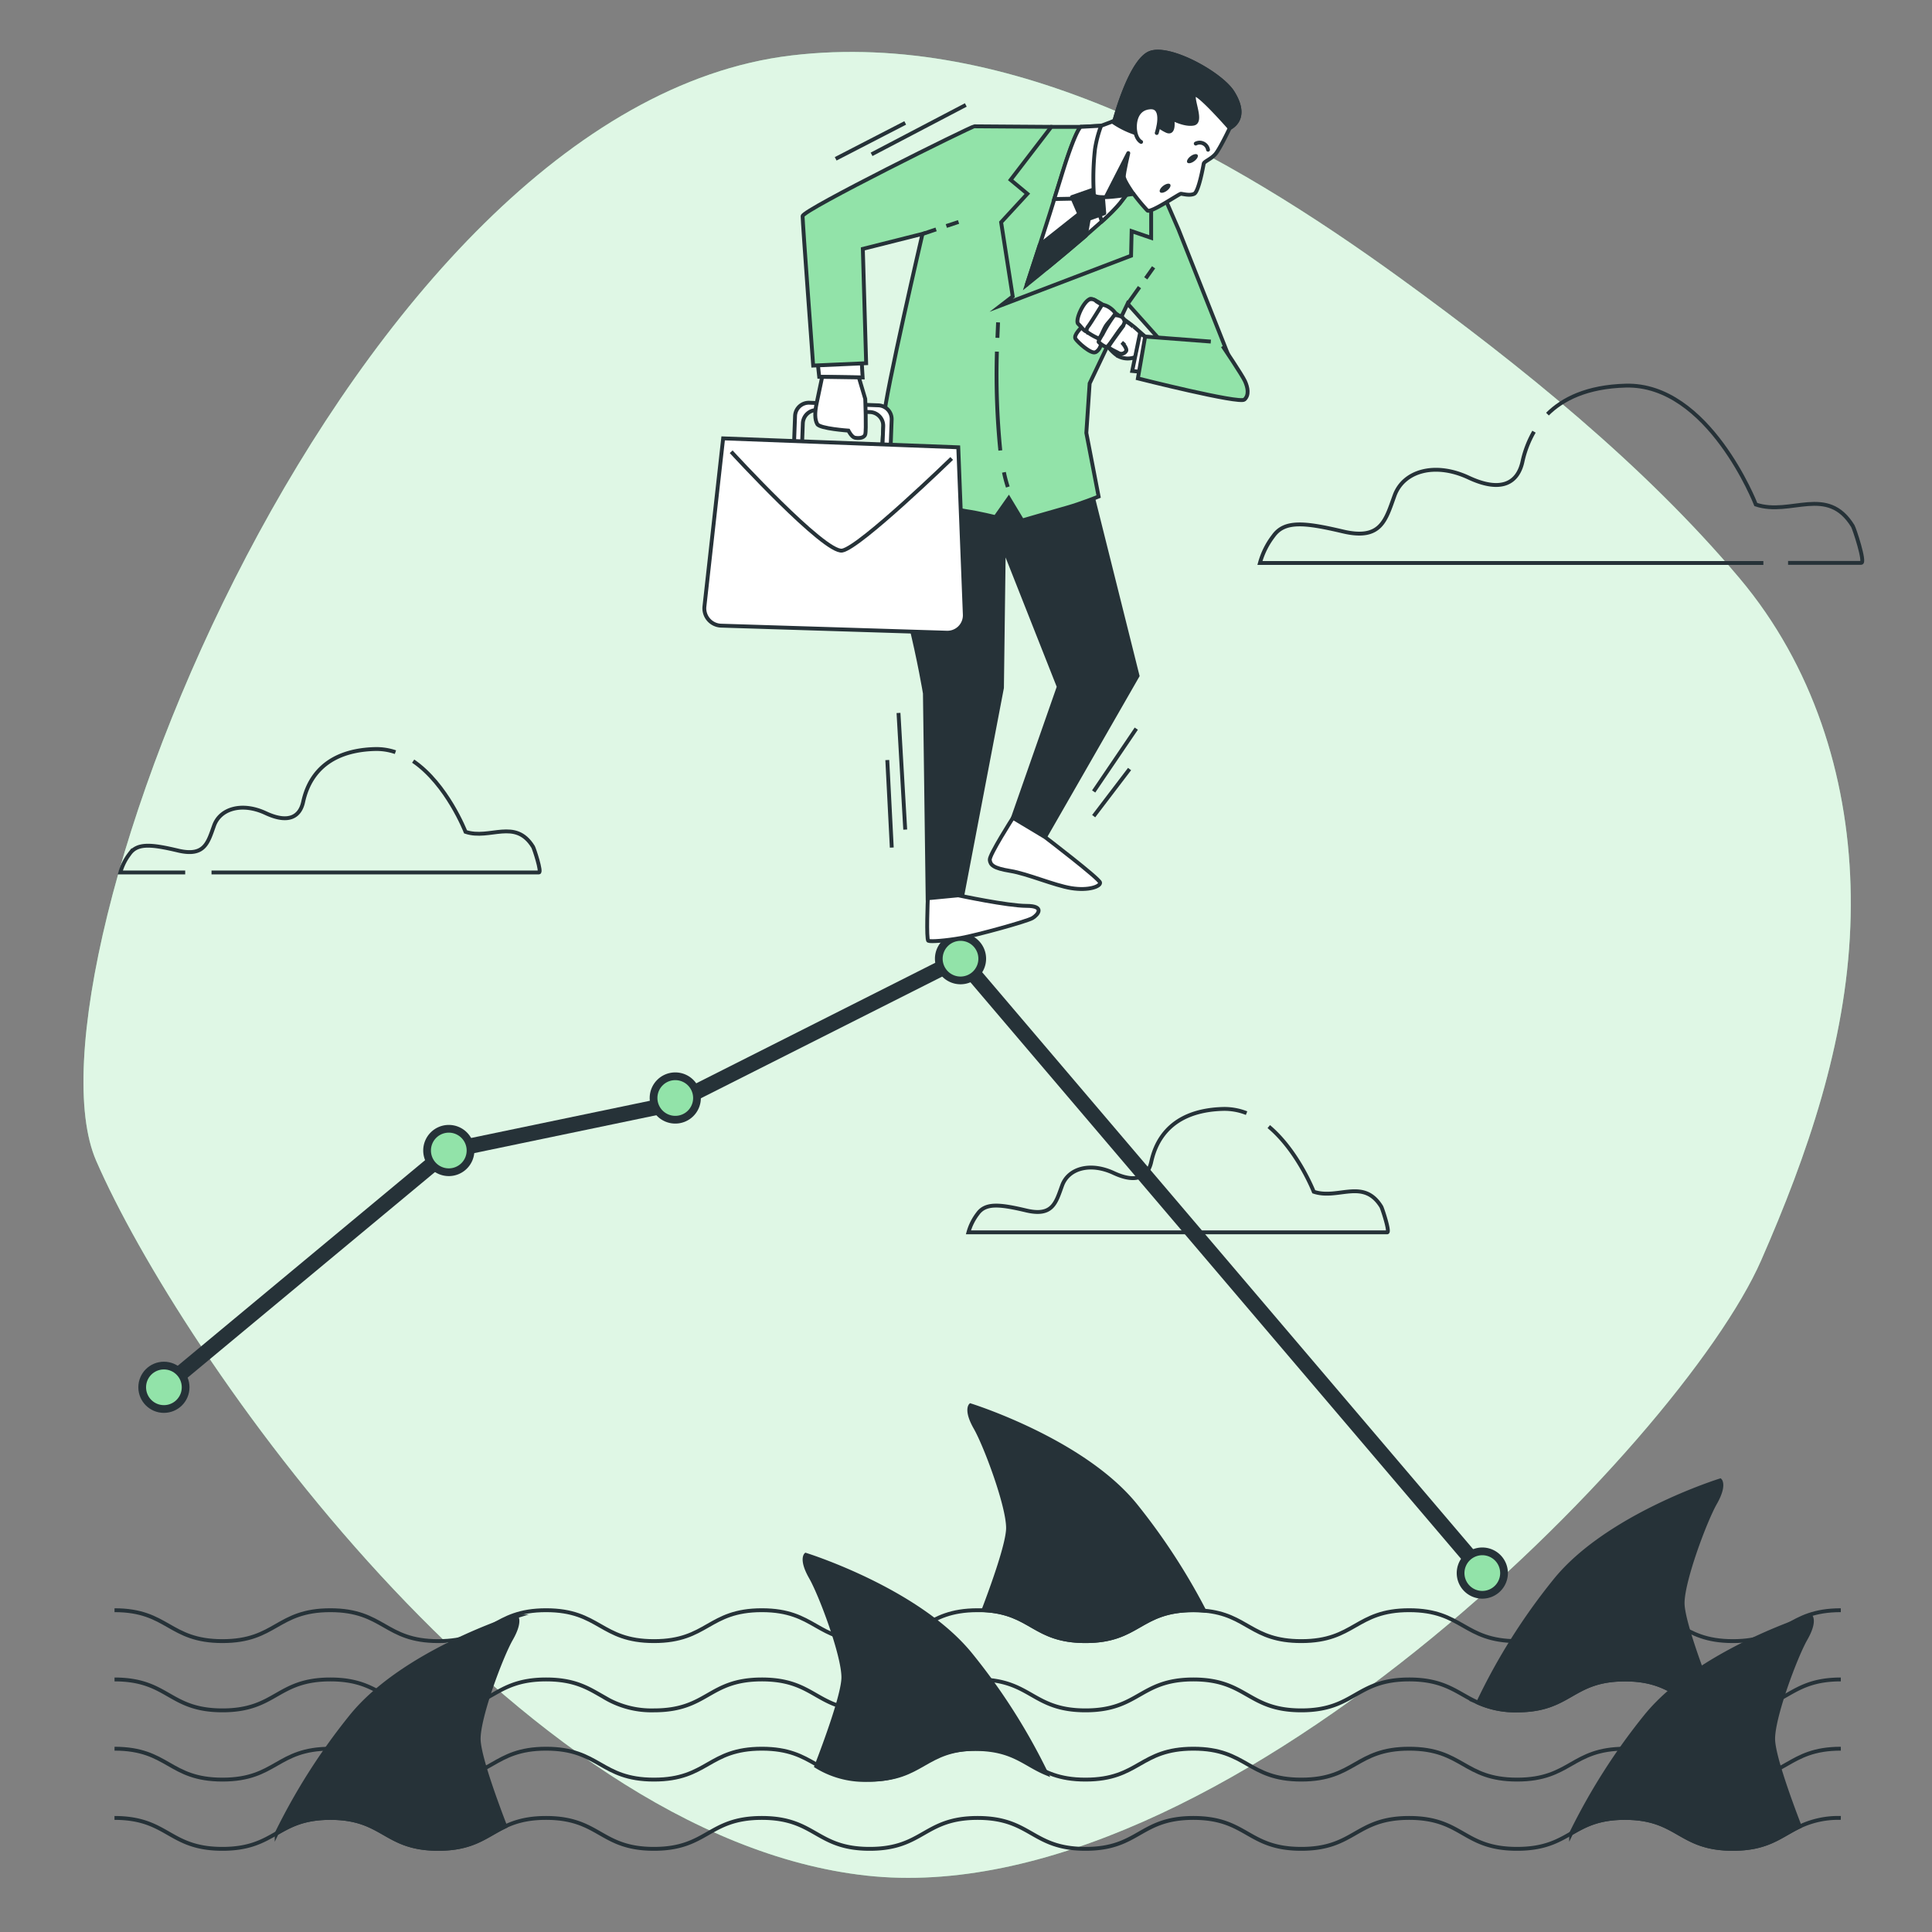 <svg xmlns="http://www.w3.org/2000/svg" viewBox="0 0 500 500"><rect x="0" y="0" width="500" height="500" fill="#808080" stroke="none"/><g id="freepik--background-simple--inject-34"><path d="M456.9,158.46q-3.13-4.56-6.75-8.86c-24.74-29.37-56.62-55-87.6-77.5C318.14,39.9,261.87,7.57,204.84,14.35,90.13,28,3.38,250.93,24.89,300.4s108.26,174.93,199.31,185S435,373.53,455.77,326.21c12-27.36,21.93-56.19,23.09-86.32C480,211.23,473.29,182.3,456.9,158.46Z" style="fill:#92E3A9"></path><path d="M456.9,158.46q-3.13-4.56-6.75-8.86c-24.74-29.37-56.62-55-87.6-77.5C318.14,39.9,261.87,7.57,204.84,14.35,90.13,28,3.38,250.93,24.89,300.4s108.26,174.93,199.31,185S435,373.53,455.77,326.21c12-27.36,21.93-56.19,23.09-86.32C480,211.23,473.29,182.3,456.9,158.46Z" style="fill:#fff;opacity:0.7"></path></g><g id="freepik--Water--inject-34"><path d="M476.4,416.72c-14,0-14,8-27.93,8s-14-8-27.93-8-14,8-27.92,8-14-8-27.93-8-14,8-27.92,8c-13,0-13.89-6.89-25.12-7.88-.87-.08-1.8-.12-2.8-.12-14,0-14,8-27.92,8-13.44,0-13.94-7.41-26.41-8-.48,0-1,0-1.51,0-14,0-14,8-27.92,8s-14-8-27.92-8-14,8-27.92,8-14-8-27.92-8-14,8-27.92,8-14-8-27.92-8-14,8-27.92,8-14-8-27.93-8" style="fill:none;stroke:#263238;stroke-miterlimit:10"></path><path d="M29.64,434.64c14,0,14,8,27.93,8s14-8,27.92-8,14,8,27.92,8,14-8,27.92-8c7.52,0,11,2.32,14.77,4.46a23.72,23.72,0,0,0,13.15,3.54c14,0,14-8,27.92-8,9.81,0,12.73,3.95,18.44,6.3a24,24,0,0,0,9.48,1.7c14,0,14-8,27.92-8s14,8,27.92,8,14-8,27.92-8,14,8,27.92,8,14-8,27.92-8c9.47,0,12.52,3.68,17.85,6a23.58,23.58,0,0,0,10.08,2c14,0,14-8,27.92-8,11.89,0,13.66,5.79,22.53,7.52a28.26,28.26,0,0,0,5.4.48c14,0,14-8,27.93-8" style="fill:none;stroke:#263238;stroke-miterlimit:10"></path><path d="M29.64,452.56c14,0,14,8,27.93,8s14-8,27.92-8,14,8,27.92,8,14-8,27.92-8,14,8,27.92,8,14-8,27.92-8,14,8,27.92,8,14-8,27.92-8,14,8,27.92,8,14-8,27.92-8,14,8,27.92,8,14-8,27.92-8,14,8,27.93,8,14-8,27.92-8,14,8,27.93,8,14-8,27.93-8" style="fill:none;stroke:#263238;stroke-miterlimit:10"></path><path d="M476.4,470.48a23.31,23.31,0,0,0-10.62,2.21c-5,2.36-8.17,5.79-17.31,5.79-14,0-14-8-27.93-8-7,0-10.45,2-13.93,4s-7,4-14,4c-14,0-14-8-27.93-8s-14,8-27.92,8-14-8-27.92-8-14,8-27.92,8-14-8-27.92-8-14,8-27.92,8-14-8-27.92-8-14,8-27.92,8-14-8-27.92-8-14,8-27.92,8-14-8-27.92-8-14,8-27.92,8-14-8-27.93-8" style="fill:none;stroke:#263238;stroke-miterlimit:10"></path></g><g id="freepik--Sharks--inject-34"><path d="M270.77,458.94c-5.71-2.35-8.63-6.3-18.44-6.3-14,0-14,8-27.92,8a23.72,23.72,0,0,1-13.15-3.54c2.38-6.16,7-18.71,7-23,0-5.83-5.83-21.36-8.42-25.89s-1.29-5.82-1.29-5.82,29.12,9.06,42.71,25.88A159.06,159.06,0,0,1,270.77,458.94Z" style="fill:#263238;stroke:#263238;stroke-miterlimit:10"></path><path d="M311.65,416.84c-.87-.08-1.8-.12-2.8-.12-14,0-14,8-27.92,8-13.44,0-13.94-7.41-26.41-8,2.49-6.54,6.36-17.34,6.36-21.29,0-5.83-5.82-21.36-8.41-25.89s-1.29-5.83-1.29-5.83,29.12,9.07,42.71,25.89A164.08,164.08,0,0,1,311.65,416.84Z" style="fill:#263238;stroke:#263238;stroke-miterlimit:10"></path><path d="M443.87,389c-2.58,4.53-8.41,20.07-8.41,25.89s8.41,26.54,8.41,26.54a9.09,9.09,0,0,1-.8.75c-8.87-1.73-10.64-7.52-22.53-7.52-14,0-14,8-27.92,8a23.58,23.58,0,0,1-10.08-2,157.92,157.92,0,0,1,19.91-31.63c13.59-16.83,42.72-25.89,42.72-25.89S446.46,384.45,443.87,389Z" style="fill:#263238;stroke:#263238;stroke-miterlimit:10"></path><path d="M132.29,424.13c-2.59,4.53-8.41,20.06-8.41,25.88,0,4.25,4.47,16.4,6.89,22.68-5,2.36-8.17,5.79-17.31,5.79-14,0-14-8-27.93-8-7,0-10.45,2-13.93,4a160.51,160.51,0,0,1,19.27-30.27c13.59-16.83,42.72-25.89,42.72-25.89S134.88,419.6,132.29,424.13Z" style="fill:#263238;stroke:#263238;stroke-miterlimit:10"></path><path d="M467.3,424.13c-2.59,4.53-8.41,20.06-8.41,25.88,0,4.25,4.47,16.4,6.89,22.68-5,2.36-8.17,5.79-17.31,5.79-14,0-14-8-27.93-8-7,0-10.45,2-13.93,4a160.51,160.51,0,0,1,19.27-30.27c13.59-16.83,42.72-25.89,42.72-25.89S469.89,419.6,467.3,424.13Z" style="fill:#263238;stroke:#263238;stroke-miterlimit:10"></path></g><g id="freepik--Clouds--inject-34"><path d="M397,111.72a27,27,0,0,0-3,7.82c-1.16,5.22-5.22,8.13-13.93,4.06s-16.84-1.74-19.16,4.65-3.48,11.61-13.35,9.29-15.1-2.91-18,1.16a20.24,20.24,0,0,0-3.49,7H456.36" style="fill:none;stroke:#263238;stroke-miterlimit:10"></path><path d="M462.75,145.67h18.94c1.16,0-1.84-9-2.18-9.52-6.62-10.74-16-2.55-25.1-5.58,0,0-12.19-31.35-33.68-30.77-10.09.27-16.34,3.49-20.25,7.37" style="fill:none;stroke:#263238;stroke-miterlimit:10"></path><path d="M54.74,225.79h84.74c.8,0-1.28-6.24-1.52-6.63-4.61-7.47-11.16-1.77-17.48-3.88,0,0-4.8-12.35-13.55-18.3" style="fill:none;stroke:#263238;stroke-miterlimit:10"></path><path d="M102.34,194.66a15.3,15.3,0,0,0-5.31-.81c-15,.41-17.78,10.11-18.59,13.75s-3.64,5.66-9.7,2.83S57,209.22,55.4,213.66s-2.43,8.09-9.3,6.47-10.51-2-12.53.81a14.27,14.27,0,0,0-2.43,4.85H47.93" style="fill:none;stroke:#263238;stroke-miterlimit:10"></path><path d="M322.61,288.08a15.58,15.58,0,0,0-6.09-1.09c-15,.41-17.78,10.11-18.59,13.75s-3.64,5.66-9.71,2.83-11.72-1.21-13.34,3.23-2.42,8.09-9.29,6.47-10.51-2-12.54.81a14.1,14.1,0,0,0-2.42,4.85H359c.8,0-1.29-6.24-1.52-6.63-4.61-7.48-11.16-1.77-17.48-3.88,0,0-4.11-10.56-11.64-16.86" style="fill:none;stroke:#263238;stroke-miterlimit:10"></path></g><g id="freepik--Chart--inject-34"><polyline points="42.42 359.03 116.15 297.75 174.01 285.71 248.58 248.11 384.56 407.9" style="fill:none;stroke:#263238;stroke-miterlimit:10;stroke-width:4px"></polyline><path d="M254.2,248.11a5.62,5.62,0,1,0-5.62,5.62A5.62,5.62,0,0,0,254.2,248.11Z" style="fill:#92E3A9;stroke:#263238;stroke-miterlimit:10;stroke-width:2px"></path><path d="M180.38,284.16a5.62,5.62,0,1,0-5.62,5.62A5.61,5.61,0,0,0,180.38,284.16Z" style="fill:#92E3A9;stroke:#263238;stroke-miterlimit:10;stroke-width:2px"></path><path d="M121.77,297.75a5.62,5.62,0,1,0-5.62,5.62A5.62,5.62,0,0,0,121.77,297.75Z" style="fill:#92E3A9;stroke:#263238;stroke-miterlimit:10;stroke-width:2px"></path><path d="M389.24,407.11a5.62,5.62,0,1,0-5.62,5.62A5.62,5.62,0,0,0,389.24,407.11Z" style="fill:#92E3A9;stroke:#263238;stroke-miterlimit:10;stroke-width:2px"></path><circle cx="42.42" cy="359.03" r="5.62" style="fill:#92E3A9;stroke:#263238;stroke-miterlimit:10;stroke-width:2px"></circle></g><g id="freepik--Character--inject-34"><path d="M229.91,123.69s2.85,26.32,5.45,36.75,4,19,4,19l.71,53.11,9-.95L259.31,178l.47-36.27,14.23,36-11.86,33.9,8.3,5L294.4,174.9l-12.33-49.31-22.52-10Z" style="fill:#263238;stroke:#263238;stroke-miterlimit:10"></path><polygon points="222.92 92.15 223.25 97.69 212.01 97.52 211.51 92.82 222.92 92.15" style="fill:#fff;stroke:#263238;stroke-miterlimit:10"></polygon><path d="M272.08,32.83l-19.92-.14c-.72,0-44.45,21.65-44.45,23.24s2.74,38.68,2.74,38.68L224.16,94l-.86-29.59,15.44-3.89s-9.67,41.56-10,47.63-1,17.89-1,17.89,18.19,5.63,22.08,6.21,7.8,1.59,7.8,1.59l3.46-4.91,3.47,5.77s7.93-2.31,11.54-3.32,8.23-2.88,8.23-2.88l-3.18-16.46L282,99.23l9.82-20.64,8.94,10,3.47,4.9L320,97.21,305,59.39l-5.77-13.28S289.4,37.6,287,36.3,272.08,32.83,272.08,32.83Z" style="fill:#92E3A9;stroke:#263238;stroke-miterlimit:10"></path><path d="M279.73,32.83h-7.65L261.55,46.55l4.33,3.6-6.79,7.37,3,19.19-3,2.31,33.63-12.84.15-6.36,5.05,1.74V45a57.68,57.68,0,0,0-9.1-7.51A61,61,0,0,0,279.73,32.83Z" style="fill:#92E3A9;stroke:#263238;stroke-miterlimit:10"></path><path d="M284.93,32.55l-5.2.28s-1.3.58-5.05,12.85-8.95,28-8.95,28,20.64-16.6,24.1-21.07,5.06-6.79,5.06-6.79S295.17,35.29,284.93,32.55Z" style="fill:#fff;stroke:#263238;stroke-miterlimit:10"></path><path d="M289.83,52.61c3.47-4.48,5.06-6.79,5.06-6.79s.28-10.53-10-13.27l-5.2.28s-1.3.58-5.05,12.85c-.58,1.88-1.19,3.85-1.81,5.83l10.33-.2,2,6A46.07,46.07,0,0,0,289.83,52.61Z" style="fill:#fff;stroke:#263238;stroke-miterlimit:10"></path><path d="M277.42,51l1.88,4.33-10.24,8.11c-1.9,5.89-3.33,10.22-3.33,10.22S274,67,281,61l.79-4.36,4-1.44-.57-6.93Z" style="fill:#263238;stroke:#263238;stroke-linecap:round;stroke-linejoin:round"></path><path d="M279.88,84.75s-2.12,2-1.54,2.92,4,4,5.15,3.49,1.83-2.34,1.26-3.15S279.88,84.75,279.88,84.75Z" style="fill:#fff;stroke:#263238;stroke-miterlimit:10"></path><path d="M296.33,87.1l-2.6-2.31S283.2,76.57,282,77.43s-3.32,4.91-1.88,6.64,4.48,3.18,5.06,3.75,2.59,3.61,4.47,4.48a5.3,5.3,0,0,0,3.61.29l2.45,2.6S297.2,89.27,296.33,87.1Z" style="fill:#fff;stroke:#263238;stroke-miterlimit:10"></path><path d="M283.76,78a1.79,1.79,0,0,0-1.72-.54c-1.62.48-3.9,5.49-3,6.35s2,2.63,2.6,1.74c4.6-6.52,3.23-6.86,3.23-6.86Z" style="fill:#fff;stroke:#263238;stroke-miterlimit:10"></path><path d="M285.18,78.9s-3,4.89-3.52,5.52-.54,1.22-.29,1.52a15.48,15.48,0,0,0,2.83,1.61c.64.24,1.27-2.3,2.25-3.57s2.2-2.25,2.2-2.78S286.7,78.85,285.18,78.9Z" style="fill:#fff;stroke:#263238;stroke-miterlimit:10"></path><path d="M285.33,86.52s-1.13,1.71-1,2a6.32,6.32,0,0,0,2,1.32c.49.14,3.57-5,4.35-5.53s.3-1.8-.34-2.29a3.73,3.73,0,0,0-1.95-.44A33.7,33.7,0,0,0,285.33,86.52Z" style="fill:#fff;stroke:#263238;stroke-miterlimit:10"></path><path d="M291,88.57l-.35.4s1,1.17.83,1.8a1.45,1.45,0,0,1-2.1.54c-.93-.49-2.54-1.22-2.49-1.56s3.81-5.43,3.81-5.43.34-1.17.73-1.12a9,9,0,0,1,1.86,1.37" style="fill:#fff;stroke:#263238;stroke-miterlimit:10"></path><polygon points="296.33 87.1 295.03 86.28 293.02 96.01 296.37 96.34 296.33 87.1" style="fill:#fff;stroke:#263238;stroke-miterlimit:10"></polygon><path d="M313.36,88.4l-17-1.3-1.88,10.83s26.27,6.64,27.57,5.48.87-3.17.15-4.76-5.78-9.09-5.78-9.09" style="fill:#92E3A9;stroke:#263238;stroke-miterlimit:10"></path><path d="M259.82,122.23a34.13,34.13,0,0,0,1,3.8" style="fill:none;stroke:#263238;stroke-miterlimit:10"></path><path d="M258,91a197.83,197.83,0,0,0,.88,25.58" style="fill:none;stroke:#263238;stroke-miterlimit:10"></path><path d="M258.3,83.43s-.08,1.53-.17,4" style="fill:none;stroke:#263238;stroke-miterlimit:10"></path><line x1="244.91" y1="58.49" x2="248.07" y2="57.44" style="fill:none;stroke:#263238;stroke-miterlimit:10"></line><line x1="238.74" y1="60.55" x2="242.26" y2="59.37" style="fill:none;stroke:#263238;stroke-miterlimit:10"></line><line x1="296.52" y1="72.03" x2="298.55" y2="69.18" style="fill:none;stroke:#263238;stroke-miterlimit:10"></line><line x1="291.86" y1="78.59" x2="294.9" y2="74.31" style="fill:none;stroke:#263238;stroke-miterlimit:10"></line><path d="M248,231.71s12.76,2.73,17.64,2.73,3,2.29,1.58,3.15-14.49,4.45-18.5,5.16-7.89,1-8.47.72-.13-11-.13-11Z" style="fill:#fff;stroke:#263238;stroke-miterlimit:10"></path><path d="M262.15,211.65s-6.14,9.59-6,10.88.86,2.15,5.31,2.87,11.33,3.73,15.78,4.45,7.6-.43,7.46-1.44-14.25-11.78-14.25-11.78Z" style="fill:#fff;stroke:#263238;stroke-miterlimit:10"></path><path d="M318.27,33.12s-2.6,5.49-3.75,6.79-2.89,1.87-3,2.45-1.29,7.22-2.45,7.79-3,0-3.46,0-7.8,5.06-8.66,4.33a50.06,50.06,0,0,1-3.61-4.33s-10.1,1.88-10.25.15a66.84,66.84,0,0,1,.29-11.69,30,30,0,0,1,1.59-6.06l3.46-1.3s4.19-15.88,9.38-17.61S316,19.12,319,23.89,320.87,31.68,318.27,33.12Z" style="fill:#fff;stroke:#263238;stroke-linecap:round;stroke-linejoin:round"></path><path d="M319,23.89c-3-4.77-16-12-21.22-10.25s-9.38,17.61-9.38,17.61l-.54.2a23.5,23.5,0,0,0,6,3c2.74.72,3.89-2.74,4.61-2.74s1.3,1.15,3.47,2.16,1.44-3.17,1.44-3.17,3.18,1.73,5.49,1.3-.29-5.78.14-7.36,9.24,8.51,9.24,8.51C320.87,31.68,322,28.65,319,23.89Z" style="fill:#263238;stroke:#263238;stroke-linecap:round;stroke-linejoin:round"></path><path d="M299.36,34.42s2.31-6.93-1.73-6.64-4.19,4.77-3.75,6.64,1.44,2.31,1.44,2.31" style="fill:#fff;stroke:#263238;stroke-linecap:round;stroke-linejoin:round"></path><path d="M293.3,50.15s-2.46-3.46-2.46-4.47S292,39.62,292,39.62l-5.63,11Z" style="fill:#263238;stroke:#263238;stroke-linecap:round;stroke-linejoin:round"></path><path d="M309.07,41.7c-.73.55-1.54.71-1.8.36s.12-1.08.85-1.63,1.54-.72,1.81-.36S309.81,41.15,309.07,41.7Z" style="fill:#263238"></path><path d="M302,49.35c-.73.55-1.54.71-1.8.36s.12-1.08.85-1.63,1.54-.72,1.8-.36S302.74,48.8,302,49.35Z" style="fill:#263238"></path><path d="M309.46,37.16a2.2,2.2,0,0,1,3.18,1.59" style="fill:none;stroke:#263238;stroke-linecap:round;stroke-linejoin:round"></path><path d="M205.76,107.66l-.35,9.34,25,.94.35-9.33a3.58,3.58,0,0,0-3.44-3.71l-17.82-.67A3.57,3.57,0,0,0,205.76,107.66Zm22.6,8.39-20.8-.79.21-5.7a3.58,3.58,0,0,1,3.71-3.44l13.67.52a3.56,3.56,0,0,1,3.43,3.71Z" style="fill:#fff;stroke:#263238;stroke-miterlimit:10"></path><path d="M187.15,113.45,248,115.76l1.69,43.3a4.51,4.51,0,0,1-4.65,4.68l-58.4-1.82a4.49,4.49,0,0,1-4.33-5Z" style="fill:#fff;stroke:#263238;stroke-miterlimit:10"></path><path d="M189.23,116.91s24.15,26.35,28.73,25.58,28.34-23.84,28.34-23.84" style="fill:none;stroke:#263238;stroke-miterlimit:10"></path><path d="M223.92,103.22l-1.65-5.55-9.49-.14c-.37,1.8-1.08,5.18-1.44,6.86-.5,2.35-.5,4.2.17,5.37s8.05,1.68,8.05,1.68.84,1.67,1.68,1.84,2.35.17,2.68-.84S223.92,103.22,223.92,103.22Z" style="fill:#fff;stroke:#263238;stroke-miterlimit:10"></path><line x1="232.53" y1="184.51" x2="234.27" y2="214.7" style="fill:none;stroke:#263238;stroke-miterlimit:10"></line><line x1="229.63" y1="196.7" x2="230.79" y2="219.35" style="fill:none;stroke:#263238;stroke-miterlimit:10"></line><line x1="294.07" y1="188.57" x2="283.04" y2="204.83" style="fill:none;stroke:#263238;stroke-miterlimit:10"></line><line x1="292.33" y1="199.03" x2="283.04" y2="211.22" style="fill:none;stroke:#263238;stroke-miterlimit:10"></line><line x1="249.95" y1="27.16" x2="225.56" y2="39.94" style="fill:none;stroke:#263238;stroke-miterlimit:10"></line><line x1="234.27" y1="31.81" x2="216.27" y2="41.1" style="fill:none;stroke:#263238;stroke-miterlimit:10"></line></g></svg>
